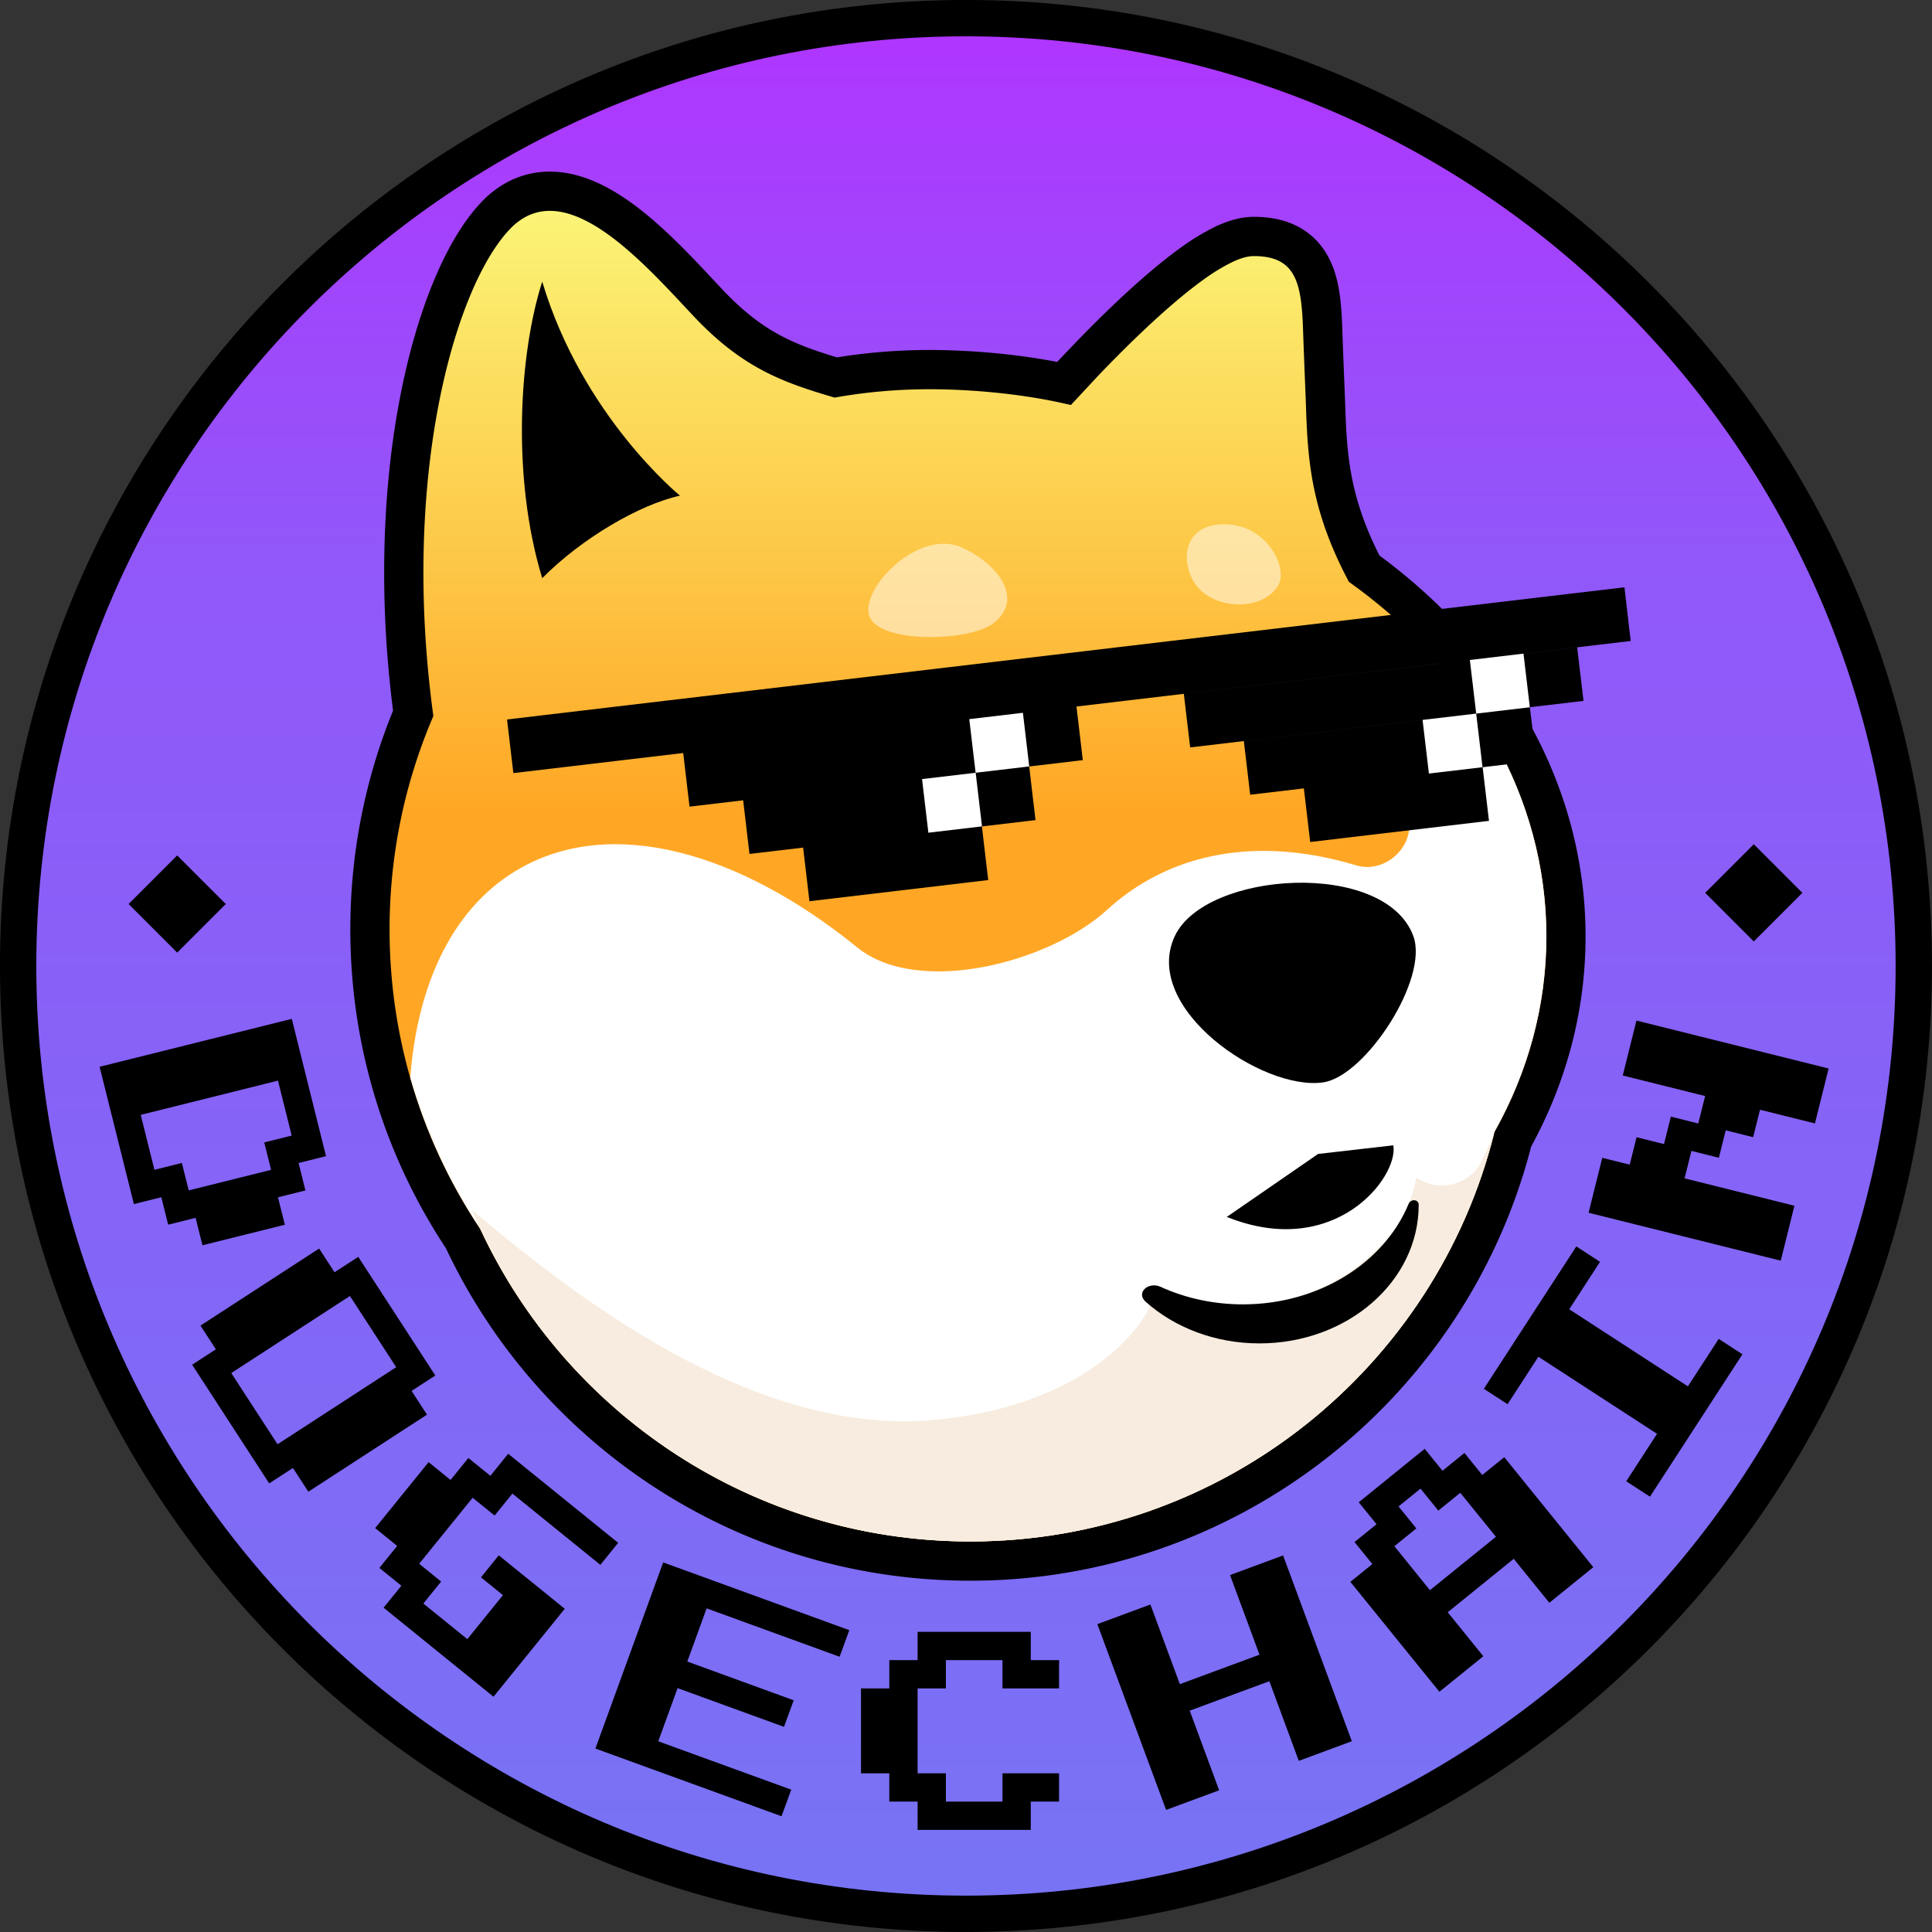 <svg xmlns="http://www.w3.org/2000/svg" width="128" height="128" viewBox="0 0 33.867 33.867" xmlns:v="https://vecta.io/nano"><rect x="0" y="0" width="33.867" height="33.867" fill="#333333" stroke="none"/><defs><linearGradient id="A" x1="16.933" y1="33.867" x2="16.933" y2="0" gradientUnits="userSpaceOnUse"><stop stop-color="#7774f4"/><stop offset=".715" stop-color="#9157f9"/><stop offset="1" stop-color="#b133ff"/></linearGradient><linearGradient id="B" x1="16.969" y1="3.696" x2="16.969" y2="27.021" gradientUnits="userSpaceOnUse"><stop stop-color="#fbf476"/><stop offset=".45" stop-color="#ffa725"/></linearGradient></defs><path d="M16.933.318C7.757.318.318 7.757.318 16.933s7.439 16.615 16.615 16.615 16.615-7.439 16.615-16.615S26.11.318 16.933.318z" fill="url(#A)" stroke="#000" stroke-width=".637"/><path d="M3.958 15.847l-.852.852-.852-.852.852-.852zm27.637-.196l-.852.852-.852-.852.852-.852zM1.746 18.7l3.369-.84.6 2.407-.481.12.12.481-.481.12.12.481-1.444.36-.12-.481-.481.12-.12-.481-.481.12zm.721.843l.24.963.481-.12.12.481 1.444-.36-.12-.481.481-.12-.24-.963zm.901 4.38l.416-.27-.27-.416 2.08-1.351.27.416.416-.27 1.351 2.08-.416.27.27.416-2.08 1.351-.27-.416-.416.27zm.686.146l.811 1.248 2.08-1.351-.811-1.248zm2.67 4.113l.312-.385-.386-.312.312-.386-.386-.312.937-1.156.385.312.312-.385.386.312.312-.386 1.928 1.561-.312.386-1.542-1.249-.312.385-.385-.312-.937 1.157.385.312-.312.385.771.624.624-.771-.385-.312.312-.386 1.157.937-1.249 1.542zm3.713 2.469l1.188-3.263 3.263 1.188-.17.466-2.331-.848-.339.932 1.865.679-.17.466-1.865-.679-.339.932 2.331.848-.17.466zm5.648 1.426v-.496h-.496v-.496h-.496v-1.488h.496v-.496h.496v-.496h1.984v.496h.496v.496h-.992v-.496h-.992v.496h-.496v1.488h.496v.496h.992v-.496h.992v.496h-.496v.496zm4.356-.35l-1.205-3.257.93-.344.516 1.396 1.396-.516-.516-1.396.93-.344 1.205 3.257-.93.344-.516-1.396-1.396.516.516 1.396zm4.791-2.071l-1.561-1.927.385-.312-.312-.386.386-.312-.312-.385 1.156-.937.312.385.385-.312.312.386.386-.312 1.561 1.928-.771.624-.624-.771-1.157.937.624.771zm-.166-1.781l1.157-.936-.625-.771-.385.312-.312-.385-.385.312.312.385-.385.312zm3.857-1.639l-.416-.27.54-.832-2.08-1.351-.54.832-.416-.27 1.621-2.496.416.27-.54.832 2.08 1.351.54-.832.416.27zm2.293-4.137l-3.369-.84.24-.963.481.12.12-.481.481.12.12-.481.481.12.12-.481-1.444-.36.24-.963 3.369.84-.24.963-.963-.24-.12.481-.481-.12-.12.481-.481-.12-.12.481 1.925.48z"/><path d="M18.9 6.458l-.245.263c-.732-.16-1.615-.242-2.358-.242-.561 0-1.111.047-1.647.138-.806-.241-1.441-.47-2.214-1.282l-.194-.207c-.396-.423-.913-.975-1.443-1.341-.313-.216-.667-.395-1.036-.429-.392-.036-.767.095-1.082.429-.556.591-1.048 1.763-1.335 3.267-.286 1.498-.377 3.375-.103 5.45-.488 1.166-.758 2.446-.758 3.787 0 2.004.601 3.869 1.633 5.422 1.565 3.339 4.956 5.652 8.889 5.652 4.585 0 8.435-3.145 9.511-7.394.598-1.081.932-2.286.932-3.556 0-2.584-1.383-4.884-3.537-6.447-.621-1.192-.649-2.029-.679-2.941l-.021-.52-.019-.494-.012-.34c-.011-.251-.031-.499-.088-.715s-.164-.44-.369-.597-.46-.216-.747-.216c-.187 0-.375.066-.542.147a3.72 3.72 0 0 0-.534.326c-.36.258-.746.597-1.096.928s-.674.664-.908.912z" fill="url(#B)" stroke="#000" stroke-width=".688"/><g fillRule="evenodd"><path d="M7.19 18.885c.272.956.691 1.851 1.23 2.659 1.506 3.235 4.785 5.477 8.588 5.477 4.439 0 8.165-3.055 9.189-7.178.585-1.044.911-2.205.911-3.428s-.327-2.387-.913-3.432c-.363-.122-.677-.123-.924.014-.382.212-.563.729-.565 1.47-.001.469-.484.838-.932.703-1.305-.395-2.571-.342-3.631.247-.267.148-.511.326-.733.529-1.015.929-3.315 1.529-4.383.662-2.065-1.676-4.279-2.295-5.887-1.4-1.169.65-1.819 1.988-1.948 3.679z" fill="#fff"/><path d="M16.377 24.891c-2.998.276-6.003-1.898-8.104-3.681 1.43 3.413 4.803 5.811 8.736 5.811 4.429 0 8.147-3.041 9.181-7.149l-.197.444c-.2.449-.759.606-1.163.325-.061.329-.193.637-.382.913-.528.668-1.215 1.104-2.065 1.261-.193.032-.391.049-.595.049-.561 0-1.086-.129-1.539-.353.108.358-.874 2.103-3.872 2.379z" fill="#f7ecdf"/></g><path d="M9.505 10.135c-.542-1.774-.403-3.945 0-5.198.706 2.362 2.415 3.752 2.415 3.752-.713.155-1.731.754-2.415 1.446zm11.089 6.274c.536-1.143 3.685-1.347 4.181 0 .276.749-.837 2.454-1.578 2.564-1.065.158-3.195-1.302-2.603-2.564z"/><path opacity=".5" d="M17.417 10.923c-.428.332-2.02.36-2.179-.126s.867-1.533 1.615-1.202c.623.276 1.117.899.564 1.328zm4.98-.643c-.297.445-1.095.396-1.412 0s-.268-1.147.559-1.086c.69.051 1.052.787.853 1.086z" fill="#fff"/><path d="M20.084 22.82c-.178-.158.045-.361.261-.262.43.196.922.307 1.443.307 1.34 0 2.48-.735 2.904-1.761.038-.093.177-.084.177.017 0 1.341-1.249 2.428-2.791 2.428-.781 0-1.488-.279-1.994-.729z"/><path fillRule="evenodd" d="M28.476 10.295L8.888 12.612l.111.94 2.977-.352.111.94.94-.111.111.94.94-.111h0l.111.94 3.134-.371-.111-.94h0l.94-.111-.111-.94.94-.111-.111-.94 9.715-1.149zm-7.724 1.867l6.895-.816.111.94-6.895.816zm6.066.236l-5.014.593.111.94.941-.111h0l.111.94 3.134-.371-.111-.94h0l.94-.111z"/><g fill="#fff"><path d="M25.766 11.569l.94-.111.111.94-.94.111z"/><path d="M24.937 12.62l.94-.111.111.94-.94.111zm-7.946-.014l.94-.111.111.94-.94.111z"/><path d="M16.163 13.657l.94-.111.111.94-.94.111z"/></g><path d="M21.505 21.332c1.899.762 3.017-.705 2.919-1.255l-1.318.151z"/></svg>